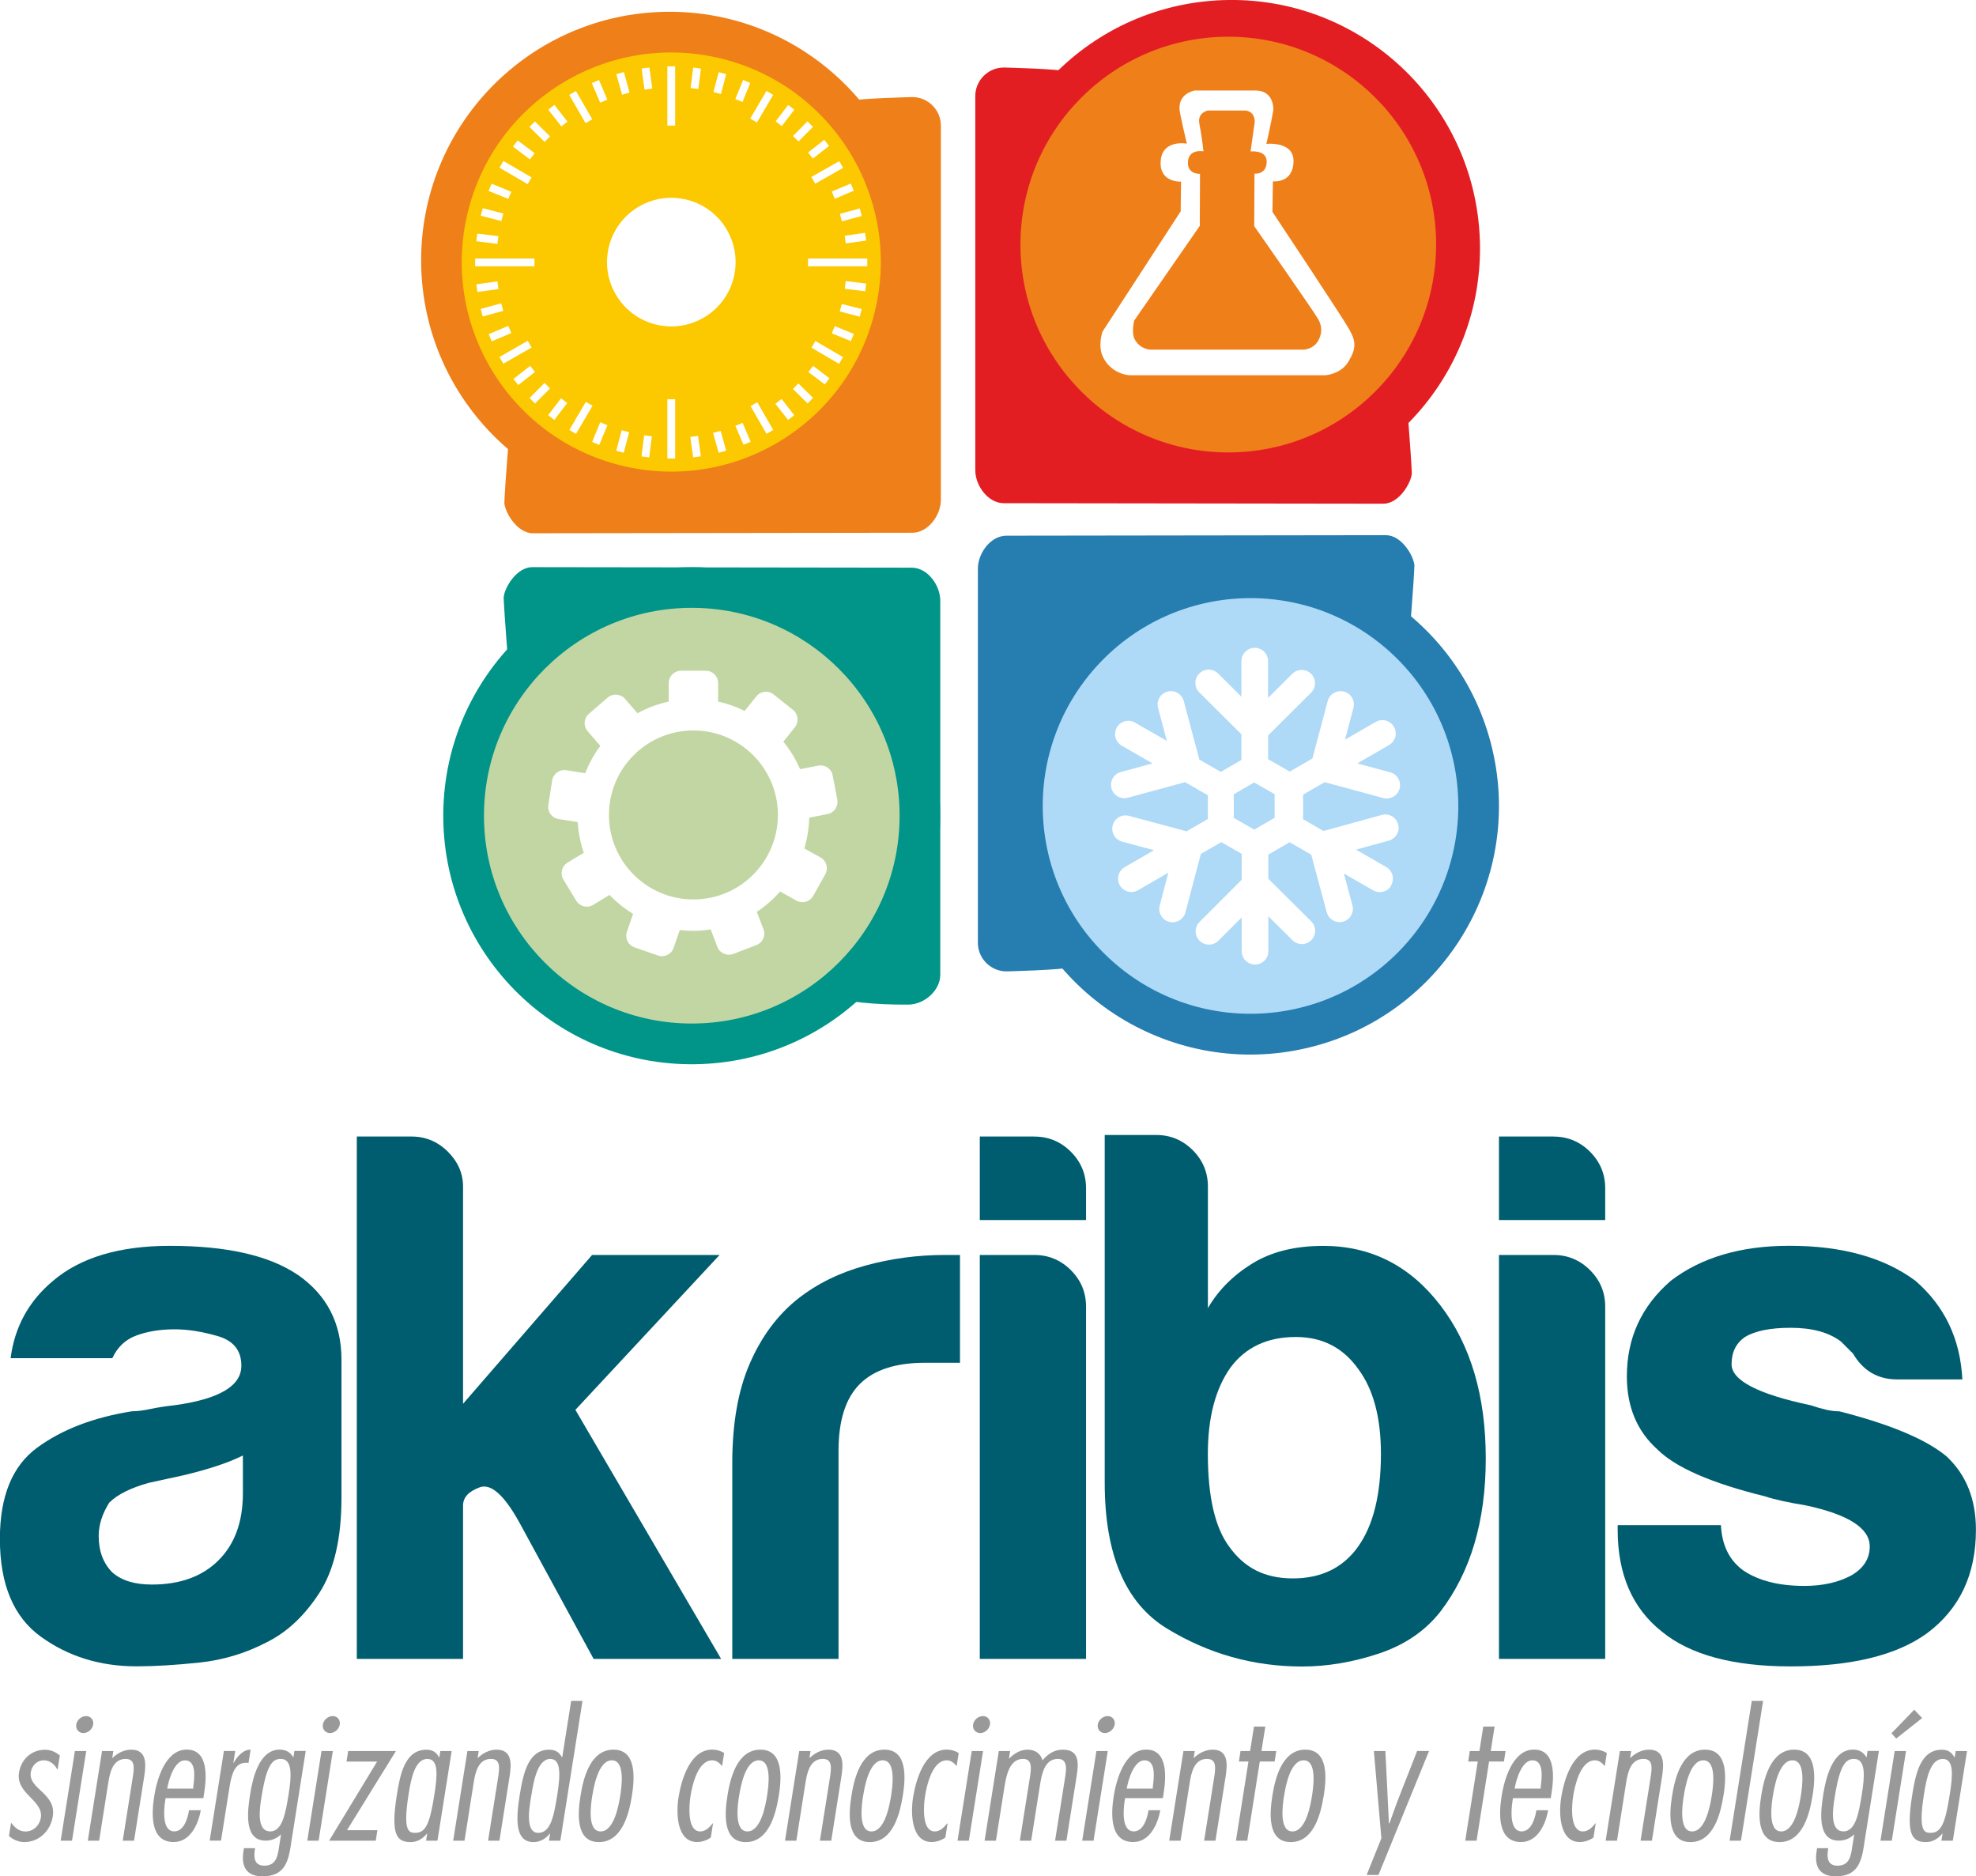 <?xml version="1.0" encoding="UTF-8"?>
<svg id="Layer_2" data-name="Layer 2" xmlns="http://www.w3.org/2000/svg" viewBox="0 0 350.39 332.65">
  <defs>
    <style>
      .cls-1 {
        fill: #005d6f;
      }

      .cls-2 {
        fill: #fcc800;
      }

      .cls-3 {
        fill: #fff;
      }

      .cls-4 {
        fill: #c2d6a3;
      }

      .cls-5 {
        fill: #e31e23;
      }

      .cls-6 {
        fill: #257db0;
      }

      .cls-7 {
        fill: #aed9f7;
      }

      .cls-8 {
        fill: #009588;
      }

      .cls-9 {
        fill: #999;
      }

      .cls-10 {
        fill: #ef7f19;
      }
    </style>
  </defs>
  <g id="Color_Negro_Blanco" data-name="Color Negro Blanco">
    <rect class="cls-3" width="350.39" height="332.65"/>
    <g>
      <g>
        <path class="cls-9" d="M10.22,313.69h-.06c-.46-.84-1.26-1.61-2.38-1.61-1.21,0-2.13.93-2.32,2.11-.24,1.52.91,2.45,2.02,3.5,1.13,1.09,2.21,2.26,1.88,4.34-.4,2.54-2.43,4.55-5.06,4.55-.99,0-2.03-.46-2.71-1.08l.37-2.35c.65.8,1.36,1.55,2.57,1.55,1.39,0,2.49-1.08,2.71-2.41.25-1.58-.85-2.63-1.97-3.78-1.09-1.11-2.2-2.35-1.9-4.24.38-2.39,2.22-4.06,4.61-4.06,1.02,0,1.92.4,2.63,1.02l-.39,2.48Z"/>
        <path class="cls-9" d="M12.77,326.33h-2.01l2.52-15.89h2.01l-2.52,15.89ZM14.8,307.25c-.84,0-1.41-.68-1.28-1.52.13-.81.92-1.49,1.75-1.49s1.38.68,1.25,1.49c-.13.84-.92,1.52-1.73,1.52Z"/>
        <path class="cls-9" d="M19.89,311.71c.95-.93,2.13-1.52,3.37-1.52,2.82,0,2.65,2.6,2.31,4.77l-1.8,11.37h-2.01l1.77-11.15c.3-1.89.41-3.35-1.27-3.35-2.29,0-2.78,2.51-3.05,4.18l-1.63,10.32h-2.01l2.52-15.89h2.01l-.2,1.27Z"/>
        <path class="cls-9" d="M29.36,318.8l-.07.46c-.25,1.58-.58,5.42,1.62,5.42,1.77,0,2.41-2.48,2.61-3.75h2.08c-.41,2.42-1.85,5.64-4.8,5.64-4.18,0-3.95-4.96-3.45-8.15.45-2.85,1.93-8.24,5.77-8.24s3.53,4.86,3.09,7.65l-.15.96h-6.69ZM34.27,317.1v-.28c.19-1.52.64-4.74-1.47-4.74-1.92,0-2.92,3.59-3.15,5.02h4.61Z"/>
        <path class="cls-9" d="M41.37,312.54h.06c.61-1.11,1.68-2.38,3.01-2.35l-.37,2.35-.4-.03c-2.08,0-2.61,2.01-3.01,4.55l-1.47,9.26h-2.01l2.52-15.89h2.01l-.33,2.11Z"/>
        <path class="cls-9" d="M51.61,326.92c-.47,2.97-1.03,5.73-5.06,5.73-2.79,0-3.82-1.67-3.39-4.4l.09-.59h1.98l-.04.28c-.24,1.49-.04,2.82,1.69,2.82,2.26,0,2.39-1.98,2.66-3.69l.29-1.86c-.8.77-1.69,1.11-2.75,1.11-3.96,0-3.16-5.48-2.71-8.3.42-2.66,1.55-7.84,5.24-7.84,1.08,0,1.9.5,2.36,1.33h.06l.17-1.09h2.01l-2.61,16.48ZM47.9,324.69c2.14,0,2.73-3.13,3.28-6.6.46-2.91.81-6.26-1.39-6.26-1.46,0-2.51.99-3.43,6.81-.28,1.74-.99,6.04,1.55,6.04Z"/>
        <path class="cls-9" d="M56.5,326.33h-2.01l2.52-15.89h2.01l-2.52,15.89ZM58.53,307.25c-.84,0-1.41-.68-1.28-1.52.13-.81.92-1.49,1.75-1.49s1.38.68,1.25,1.49c-.13.84-.92,1.52-1.73,1.52Z"/>
        <path class="cls-9" d="M66.63,326.33h-8.27l8.51-14.03h-5.42l.29-1.86h8.46l-8.67,14.03h5.39l-.29,1.86Z"/>
        <path class="cls-9" d="M77.56,326.33h-2.01l.2-1.24h-.06c-.73.9-1.72,1.49-2.87,1.49-2.54,0-3.55-1.42-2.45-8.36.57-3.56,1.4-8.02,5.24-8.02,1.12,0,1.75.46,2.24,1.33h.06l.17-1.09h2.01l-2.52,15.89ZM75.8,311.83c-2.23,0-2.91,3.53-3.34,6.23-1.04,6.57,0,6.88,1.17,6.88,1.95,0,2.61-1.83,3.4-6.81.54-3.44.75-6.29-1.23-6.29Z"/>
        <path class="cls-9" d="M84.68,311.71c.95-.93,2.13-1.52,3.37-1.52,2.82,0,2.65,2.6,2.31,4.77l-1.8,11.37h-2.01l1.77-11.15c.3-1.89.41-3.35-1.27-3.35-2.29,0-2.78,2.51-3.05,4.18l-1.63,10.32h-2.01l2.52-15.89h2.01l-.2,1.27Z"/>
        <path class="cls-9" d="M97.54,325.09h-.06c-.73.9-1.72,1.49-2.87,1.49-3.31,0-3.14-4.03-2.45-8.36.69-4.34,1.71-8.02,5.24-8.02,1.12,0,1.75.46,2.24,1.33h.06l1.58-9.98h2.01l-3.93,24.78h-2.01l.2-1.24ZM97.6,311.83c-2.26,0-2.98,3.96-3.34,6.23-.24,1.49-1.4,6.88,1.17,6.88,2.14,0,2.74-2.63,3.4-6.81.57-3.62.62-6.29-1.23-6.29Z"/>
        <path class="cls-9" d="M112.05,318.37c-.48,3-1.67,8.21-5.86,8.21s-3.73-5.2-3.25-8.21c.47-2.97,1.67-8.18,5.85-8.18s3.73,5.2,3.26,8.18ZM105.02,318.37c-.25,1.55-.94,6.32,1.48,6.32s3.23-4.77,3.48-6.32c.24-1.52.93-6.29-1.48-6.29s-3.23,4.77-3.47,6.29Z"/>
        <path class="cls-9" d="M128.05,313.13c-.41-.53-.98-1.05-1.75-1.05-2.6,0-3.57,4.52-3.86,6.35-.25,1.58-.65,6.26,1.73,6.26.93,0,1.63-.71,2.21-1.43h.06l-.4,2.51c-.67.5-1.65.8-2.42.8-3.65,0-3.74-5.14-3.31-7.87.48-3,1.97-8.52,6-8.52.74,0,1.51.22,2.1.62l-.37,2.32Z"/>
        <path class="cls-9" d="M138.09,318.37c-.48,3-1.67,8.21-5.85,8.21s-3.73-5.2-3.25-8.21c.47-2.97,1.67-8.18,5.85-8.18s3.73,5.2,3.26,8.18ZM131.06,318.37c-.25,1.55-.94,6.32,1.48,6.32s3.23-4.77,3.48-6.32c.24-1.52.94-6.29-1.48-6.29s-3.23,4.77-3.47,6.29Z"/>
        <path class="cls-9" d="M143.52,311.71c.95-.93,2.13-1.52,3.37-1.52,2.82,0,2.65,2.6,2.31,4.77l-1.8,11.37h-2.01l1.77-11.15c.3-1.89.41-3.35-1.27-3.35-2.29,0-2.78,2.51-3.05,4.18l-1.63,10.32h-2.01l2.52-15.89h2.01l-.2,1.27Z"/>
        <path class="cls-9" d="M160.08,318.37c-.48,3-1.67,8.21-5.85,8.21s-3.73-5.2-3.25-8.21c.47-2.97,1.67-8.18,5.85-8.18s3.73,5.2,3.26,8.18ZM153.05,318.37c-.25,1.55-.94,6.32,1.48,6.32s3.23-4.77,3.48-6.32c.24-1.52.94-6.29-1.48-6.29s-3.23,4.77-3.47,6.29Z"/>
        <path class="cls-9" d="M169.64,313.13c-.41-.53-.98-1.05-1.75-1.05-2.6,0-3.57,4.52-3.86,6.35-.25,1.58-.65,6.26,1.73,6.26.93,0,1.63-.71,2.21-1.43h.06l-.4,2.51c-.67.5-1.65.8-2.42.8-3.65,0-3.74-5.14-3.31-7.87.48-3,1.97-8.52,6-8.52.74,0,1.51.22,2.1.62l-.37,2.32Z"/>
        <path class="cls-9" d="M171.8,326.33h-2.01l2.52-15.89h2.01l-2.52,15.89ZM173.83,307.25c-.84,0-1.41-.68-1.28-1.52.13-.81.92-1.49,1.75-1.49s1.38.68,1.25,1.49c-.13.84-.92,1.52-1.73,1.52Z"/>
        <path class="cls-9" d="M178.9,311.77h.06c.86-.93,2.05-1.58,3.26-1.58,1.3,0,2.31.68,2.64,1.89,1.02-1.18,2.13-1.89,3.58-1.89,2.97,0,2.85,2.35,2.47,4.71l-1.81,11.43h-2.01l1.8-11.37c.24-1.52.34-3.13-1.3-3.13-2.38,0-2.87,2.7-3.19,4.71l-1.55,9.79h-2.01l1.8-11.34c.24-1.49.41-3.16-1.23-3.16-2.45,0-2.99,3.04-3.31,5.05l-1.5,9.45h-2.01l2.52-15.89h2.01l-.21,1.33Z"/>
        <path class="cls-9" d="M193.91,326.33h-2.01l2.52-15.89h2.01l-2.52,15.89ZM195.94,307.25c-.84,0-1.41-.68-1.28-1.52.13-.81.92-1.49,1.75-1.49s1.38.68,1.25,1.49c-.13.84-.92,1.52-1.73,1.52Z"/>
        <path class="cls-9" d="M199.5,318.8l-.07.46c-.25,1.58-.58,5.42,1.62,5.42,1.77,0,2.41-2.48,2.61-3.75h2.08c-.41,2.42-1.85,5.64-4.8,5.64-4.18,0-3.95-4.96-3.45-8.15.45-2.85,1.93-8.24,5.77-8.24s3.53,4.86,3.09,7.65l-.15.96h-6.69ZM204.42,317.1v-.28c.19-1.52.64-4.74-1.47-4.74-1.92,0-2.92,3.59-3.15,5.02h4.62Z"/>
        <path class="cls-9" d="M211.65,311.71c.95-.93,2.13-1.52,3.37-1.52,2.82,0,2.65,2.6,2.31,4.77l-1.8,11.37h-2.01l1.77-11.15c.3-1.89.41-3.35-1.27-3.35-2.29,0-2.78,2.51-3.05,4.18l-1.63,10.32h-2.01l2.52-15.89h2.01l-.2,1.27Z"/>
        <path class="cls-9" d="M226.02,312.3h-2.63l-2.22,14.03h-2.01l2.22-14.03h-1.7l.29-1.86h1.7l.69-4.34h2.01l-.69,4.34h2.63l-.29,1.86Z"/>
        <path class="cls-9" d="M234.72,318.37c-.48,3-1.67,8.21-5.85,8.21s-3.73-5.2-3.25-8.21c.47-2.97,1.67-8.18,5.85-8.18s3.73,5.2,3.26,8.18ZM227.69,318.37c-.24,1.55-.94,6.32,1.48,6.32s3.23-4.77,3.48-6.32c.24-1.52.94-6.29-1.48-6.29s-3.23,4.77-3.47,6.29Z"/>
        <path class="cls-9" d="M244.45,332.4h-2.11l2.61-6.5-1.33-15.46h2.04l.63,12.82h.09c.49-1.36.96-2.73,1.48-4.09l3.43-8.74h2.11l-8.96,21.96Z"/>
        <path class="cls-9" d="M266.68,312.3h-2.63l-2.22,14.03h-2.01l2.22-14.03h-1.7l.29-1.86h1.7l.69-4.34h2.01l-.69,4.34h2.63l-.29,1.86Z"/>
        <path class="cls-9" d="M268.28,318.8l-.07.46c-.25,1.58-.58,5.42,1.62,5.42,1.76,0,2.41-2.48,2.61-3.75h2.08c-.41,2.42-1.85,5.64-4.8,5.64-4.18,0-3.95-4.96-3.45-8.15.45-2.85,1.93-8.24,5.77-8.24s3.53,4.86,3.09,7.65l-.15.96h-6.69ZM273.2,317.1v-.28c.19-1.52.64-4.74-1.47-4.74-1.92,0-2.92,3.59-3.15,5.02h4.62Z"/>
        <path class="cls-9" d="M284.57,313.13c-.41-.53-.98-1.05-1.75-1.05-2.6,0-3.57,4.52-3.86,6.35-.25,1.58-.65,6.26,1.73,6.26.93,0,1.63-.71,2.21-1.43h.06l-.4,2.51c-.67.5-1.65.8-2.42.8-3.66,0-3.74-5.14-3.31-7.87.48-3,1.97-8.52,6-8.52.74,0,1.51.22,2.1.62l-.37,2.32Z"/>
        <path class="cls-9" d="M289.04,311.71c.95-.93,2.13-1.52,3.37-1.52,2.82,0,2.65,2.6,2.31,4.77l-1.8,11.37h-2.01l1.77-11.15c.3-1.89.41-3.35-1.27-3.35-2.29,0-2.78,2.51-3.05,4.18l-1.63,10.32h-2.01l2.52-15.89h2.01l-.2,1.27Z"/>
        <path class="cls-9" d="M305.6,318.37c-.48,3-1.67,8.21-5.85,8.21s-3.73-5.2-3.25-8.21c.47-2.97,1.67-8.18,5.85-8.18s3.73,5.2,3.26,8.18ZM298.57,318.37c-.24,1.55-.94,6.32,1.48,6.32s3.23-4.77,3.48-6.32c.24-1.52.94-6.29-1.48-6.29s-3.23,4.77-3.47,6.29Z"/>
        <path class="cls-9" d="M308.71,326.33h-2.01l3.93-24.78h2.01l-3.93,24.78Z"/>
        <path class="cls-9" d="M321.4,318.37c-.48,3-1.67,8.21-5.85,8.21s-3.73-5.2-3.25-8.21c.47-2.97,1.67-8.18,5.85-8.18s3.73,5.2,3.26,8.18ZM314.37,318.37c-.24,1.55-.94,6.32,1.48,6.32s3.23-4.77,3.48-6.32c.24-1.52.94-6.29-1.48-6.29s-3.23,4.77-3.47,6.29Z"/>
        <path class="cls-9" d="M330.57,326.92c-.47,2.97-1.03,5.73-5.06,5.73-2.79,0-3.82-1.67-3.39-4.4l.09-.59h1.98l-.04.28c-.24,1.49-.04,2.82,1.69,2.82,2.26,0,2.39-1.98,2.66-3.69l.29-1.86c-.8.77-1.7,1.11-2.75,1.11-3.96,0-3.16-5.48-2.71-8.3.42-2.66,1.55-7.84,5.24-7.84,1.08,0,1.9.5,2.36,1.33h.06l.17-1.09h2.01l-2.61,16.48ZM326.87,324.69c2.14,0,2.73-3.13,3.28-6.6.46-2.91.81-6.26-1.39-6.26-1.46,0-2.51.99-3.43,6.81-.28,1.74-.99,6.04,1.55,6.04Z"/>
        <path class="cls-9" d="M335.46,326.33h-2.01l2.52-15.89h2.01l-2.52,15.89ZM339.43,303.1l1.41,1.49-4.6,3.63-.84-.93,4.04-4.18Z"/>
        <path class="cls-9" d="M346.27,326.33h-2.01l.2-1.24h-.06c-.73.9-1.72,1.49-2.87,1.49-2.54,0-3.55-1.42-2.45-8.36.57-3.56,1.4-8.02,5.24-8.02,1.12,0,1.75.46,2.24,1.33h.06l.17-1.09h2.01l-2.52,15.89ZM344.51,311.83c-2.23,0-2.91,3.53-3.34,6.23-1.04,6.57,0,6.88,1.17,6.88,1.95,0,2.61-1.83,3.4-6.81.55-3.44.75-6.29-1.23-6.29Z"/>
      </g>
      <g>
        <g>
          <path class="cls-1" d="M52.76,225.99c-5.03-3.41-12.56-5.12-22.61-5.12-8.98,0-15.88,2.07-20.73,6.19-4.31,3.59-6.82,8.17-7.54,13.73h18.04c.9-1.97,2.33-3.32,4.31-4.04,1.97-.72,4.21-1.08,6.73-1.08,2.33,0,4.89.4,7.67,1.21,2.78.81,4.17,2.56,4.17,5.25,0,3.59-3.95,5.92-11.85,7-1.62.18-3.05.4-4.31.67-1.26.27-2.33.4-3.23.4-6.82,1.08-12.43,3.23-16.83,6.46-4.4,3.23-6.6,8.61-6.6,16.15,0,8.08,2.42,13.86,7.27,17.36,4.85,3.5,10.5,5.25,16.96,5.25,3.23,0,6.95-.23,11.17-.67,4.22-.45,8.21-1.66,11.98-3.63,3.59-1.79,6.68-4.71,9.29-8.75,2.6-4.04,3.9-9.65,3.9-16.83v-24.5c0-6.46-2.6-11.48-7.81-15.08ZM43.07,264.76c0,5.03-1.44,8.98-4.31,11.85-2.87,2.87-6.82,4.31-11.84,4.31-3.05,0-5.38-.72-7-2.15-1.61-1.62-2.42-3.77-2.42-6.46,0-1.97.63-3.95,1.88-5.92,1.44-1.43,3.77-2.6,7-3.5l6.19-1.35c4.48-1.07,7.98-2.24,10.5-3.5v6.73Z"/>
          <path class="cls-1" d="M127.6,222.49h-22.61l-22.88,26.38v-38.5c0-2.33-.9-4.4-2.69-6.19-1.8-1.79-3.95-2.69-6.46-2.69h-9.69v92.61h18.84v-27.19c0-1.43.98-2.51,2.96-3.23,1.97-.72,4.31,1.35,7,6.19l13.19,24.23h22.61l-25.84-44.15,25.57-27.46Z"/>
          <path class="cls-1" d="M167.54,222.49c-4.85,0-9.56.63-14.13,1.89-4.58,1.26-8.57,3.23-11.98,5.92-3.59,2.87-6.42,6.69-8.48,11.44-2.07,4.76-3.1,10.63-3.1,17.63v34.73h18.84v-36.88c0-5.38,1.25-9.33,3.77-11.85,2.51-2.51,6.37-3.77,11.58-3.77h6.19v-19.11h-2.69Z"/>
          <path class="cls-1" d="M183.43,222.49h-9.69v71.61h18.84v-62.46c0-2.51-.9-4.67-2.69-6.46-1.8-1.79-3.95-2.69-6.46-2.69Z"/>
          <path class="cls-1" d="M183.43,201.49h-9.69v14.81h18.84v-5.65c0-2.51-.9-4.66-2.69-6.46-1.8-1.79-3.95-2.69-6.46-2.69Z"/>
          <path class="cls-1" d="M234.65,220.88c-4.67,0-8.61.9-11.85,2.69-3.77,2.16-6.64,4.94-8.61,8.34v-21.54c0-2.51-.9-4.67-2.69-6.46-1.8-1.79-3.95-2.69-6.46-2.69h-9.15v61.65c0,12.75,3.68,21.36,11.04,25.85,7.36,4.49,15.34,6.73,23.96,6.73,4.48,0,9.02-.77,13.59-2.29,4.58-1.52,8.21-3.99,10.9-7.4,5.38-7,8.08-16.06,8.08-27.19s-2.69-20.19-8.08-27.19c-5.38-7-12.3-10.5-20.73-10.5ZM240.84,274.18c-2.69,3.77-6.55,5.65-11.58,5.65s-8.62-1.88-11.31-5.65c-2.52-3.41-3.77-8.88-3.77-16.42,0-6.46,1.35-11.58,4.04-15.35,2.69-3.59,6.55-5.38,11.57-5.38,4.67,0,8.35,1.88,11.04,5.65,2.69,3.59,4.04,8.61,4.04,15.08,0,7.18-1.35,12.65-4.04,16.42Z"/>
          <path class="cls-1" d="M275.49,222.49h-9.69v71.61h18.84v-62.46c0-2.51-.9-4.67-2.69-6.46-1.8-1.79-3.95-2.69-6.46-2.69Z"/>
          <path class="cls-1" d="M275.49,201.49h-9.69v14.81h18.84v-5.65c0-2.51-.9-4.66-2.69-6.46-1.8-1.79-3.95-2.69-6.46-2.69Z"/>
          <path class="cls-1" d="M345.28,258.29c-3.59-3.05-9.96-5.74-19.11-8.08-.72,0-1.48-.09-2.29-.27-.81-.18-1.75-.45-2.83-.81-9.33-1.97-14-4.4-14-7.27,0-2.16.81-3.77,2.42-4.85,1.79-1.08,4.48-1.61,8.08-1.61,3.77,0,6.73.81,8.88,2.42.72.72,1.44,1.44,2.15,2.15,1.79,3.05,4.4,4.58,7.81,4.58h11.58c-.36-7.18-3.14-13.01-8.34-17.5-5.57-4.13-13.02-6.19-22.34-6.19-8.62,0-15.61,2.07-21,6.19-5.21,4.49-7.81,10.14-7.81,16.96,0,5.38,1.79,9.69,5.38,12.92,3.23,3.23,9.6,6.01,19.11,8.35,1.61.54,4.04,1.08,7.27,1.61,7.54,1.62,11.31,4.04,11.31,7.27,0,2.15-1.08,3.86-3.23,5.12-2.33,1.26-5.12,1.88-8.35,1.88-4.49,0-8.08-.9-10.77-2.69-2.52-1.79-3.86-4.48-4.04-8.08h-18.31v.81c0,7.9,2.6,13.91,7.81,18.04,5.02,4.13,12.65,6.19,22.88,6.19,10.77,0,18.84-1.97,24.23-5.92,5.74-4.31,8.61-10.41,8.61-18.31,0-5.38-1.71-9.69-5.12-12.92Z"/>
        </g>
        <path class="cls-5" d="M189.91,12.76c-2.13-.58-11.91-.79-11.91-.79-2.78,0-5.06,2.28-5.06,5.06v66.32c0,2.78,2.28,5.86,5.06,5.86l67.29.09c2.78,0,4.94-3.67,5.06-5.38-.13-3.31-.88-12.44-.88-12.44l-59.56-58.72Z"/>
        <circle class="cls-5" cx="218.38" cy="44.06" r="44.06" transform="translate(-1.42 7.72) rotate(-2.02)"/>
        <path class="cls-10" d="M254.65,43.36c0,20.35-16.5,36.85-36.85,36.85s-36.85-16.5-36.85-36.85S197.46,6.51,217.81,6.51s36.85,16.5,36.85,36.85Z"/>
        <path class="cls-3" d="M239.24,58.37c-1.25-2.22-13.61-20.81-13.61-20.81l.09-5.42s3.6.45,3.65-3.56c.04-3.62-4.81-3.07-4.81-3.07,0,0,.9-3.95,1.21-5.86.09-.55.03-3.61-3.17-3.61h-10.75s-3.32.54-2.6,4.01c.71,3.47,1.21,5.41,1.21,5.41,0,0-4.66-.86-4.66,3.48,0,3.48,3.63,3.26,3.63,3.26l-.07,5.27-13.87,21.34s-.87,2.51.09,4.47c1.54,3.16,4.76,3.25,4.76,3.25h34.65s2.78-.16,4.12-2.42c1.39-2.33,1.38-3.52.13-5.74ZM233.65,60.55c-.8,1.34-2.44,1.44-2.44,1.44h-27.22s-1.91-.05-2.82-1.92c-.57-1.17-.05-3.24-.05-3.24l11.63-16.79.04-9.22s-2.15.13-2.15-1.94c0-2.57,2.76-2.06,2.76-2.06,0,0-.3-2.79-.72-4.85-.42-2.06,1.54-2.38,1.54-2.38h6.38c1.9,0,1.93,1.82,1.88,2.14-.18,1.14-.72,5.12-.72,5.12,0,0,2.88-.33,2.85,1.82-.03,2.37-2.16,2.11-2.16,2.11l-.05,9.31s10.6,15.16,11.34,16.48c.74,1.32.74,2.6-.08,3.99Z"/>
        <path class="cls-6" d="M190.37,171.42c-2.13.58-11.91.79-11.91.79-2.78,0-5.06-2.28-5.06-5.06v-66.32c0-2.78,2.28-5.86,5.06-5.86l67.29-.09c2.78,0,4.94,3.67,5.06,5.38-.13,3.31-.88,12.44-.88,12.44l-59.56,58.72Z"/>
        <circle class="cls-6" cx="221.74" cy="142.88" r="44.06" transform="translate(-26.9 54.77) rotate(-13.28)"/>
        <g>
          <path class="cls-7" d="M248.66,168.05c13.9-14.87,13.11-38.19-1.75-52.08-14.87-13.9-38.19-13.11-52.08,1.75-13.9,14.87-13.11,38.19,1.75,52.08,14.86,13.9,38.18,13.11,52.08-1.75Z"/>
          <path class="cls-3" d="M246.68,156.94c.65-1.13.26-2.57-.87-3.23l-5.36-3.08,5.82-1.6c1.26-.35,2-1.65,1.65-2.9-.34-1.26-1.64-2-2.9-1.65l-10.33,2.84-3.62-2.08v-4.35s3.83-2.22,3.83-2.22l10.38,2.81c1.26.34,2.56-.41,2.9-1.66.34-1.26-.4-2.56-1.66-2.9l-5.84-1.58,5.64-3.26c1.13-.65,1.52-2.1.86-3.23-.12-.21-.27-.39-.44-.55-.74-.69-1.87-.85-2.79-.32l-5.45,3.15,1.5-5.63c.33-1.26-.42-2.56-1.68-2.89-1.26-.33-2.55.41-2.89,1.68l-2.71,10.18-4.02,2.32-3.83-2.2v-4.21s7.62-7.58,7.62-7.58c.92-.92.93-2.42,0-3.34-.92-.92-2.41-.93-3.34,0l-4.29,4.27v-6.52c0-1.3-1.06-2.36-2.37-2.36-.24,0-.47.04-.69.1-.97.3-1.67,1.2-1.67,2.26v6.3s-4.13-4.11-4.13-4.11c-.93-.92-2.42-.92-3.34.01-.92.92-.92,2.42,0,3.34l7.47,7.43v4.54s-3.66,2.13-3.66,2.13l-3.79-2.18-2.77-10.39c-.34-1.26-1.64-2.01-2.89-1.67-1.26.34-2.01,1.63-1.67,2.89l1.56,5.85-5.65-3.25c-1.13-.65-2.57-.26-3.22.87-.12.21-.2.43-.26.65-.23.99.2,2.04,1.13,2.58l5.46,3.14-5.62,1.53c-1.26.34-2,1.64-1.66,2.9.34,1.26,1.64,2,2.9,1.66l10.16-2.76,4.03,2.32v4.21s-3.77,2.18-3.77,2.18l-10.21-2.74c-1.26-.34-2.56.41-2.89,1.67-.34,1.26.41,2.56,1.67,2.9l5.65,1.52-5.19,3c-1.13.65-1.52,2.1-.86,3.23.65,1.13,2.1,1.52,3.23.86l5.36-3.1-1.53,5.83c-.33,1.26.42,2.55,1.68,2.88,1.26.33,2.55-.42,2.89-1.68l2.73-10.36,3.62-2.09,3.62,2.08v4.59s-7.47,7.47-7.47,7.47c-.92.92-.92,2.42,0,3.34.92.92,2.42.92,3.34,0l4.13-4.13v5.99c0,1.3,1.06,2.36,2.37,2.36,1.3,0,2.36-1.06,2.36-2.36v-6.19s4.28,4.24,4.28,4.24c.93.92,2.42.91,3.34-.02.91-.92.91-2.42-.02-3.34l-7.61-7.54v-4.28s3.78-2.19,3.78-2.19l3.83,2.2,2.75,10.21c.34,1.26,1.64,2,2.89,1.67,1.26-.34,2.01-1.63,1.67-2.89l-1.52-5.65,5.2,2.99c1.13.65,2.57.26,3.22-.87ZM222.41,147.08l-3.63-2.08v-4.18s3.61-2.1,3.61-2.1l3.63,2.08v4.18s-3.61,2.1-3.61,2.1Z"/>
        </g>
        <g>
          <path class="cls-10" d="M149.87,18c2.13-.58,11.91-.79,11.91-.79,2.78,0,5.06,2.28,5.06,5.06v66.32c0,2.78-2.28,5.86-5.06,5.86l-67.29.09c-2.78,0-4.94-3.67-5.06-5.38.13-3.31.88-12.44.88-12.44l59.56-58.72Z"/>
          <g>
            <circle class="cls-10" cx="118.73" cy="46.15" r="44.06" transform="translate(-.54 1.43) rotate(-.69)"/>
            <circle class="cls-2" cx="119.03" cy="46.46" r="37.15" transform="translate(48.3 152.87) rotate(-77.71)"/>
            <g>
              <circle class="cls-3" cx="119.03" cy="46.46" r="11.4" transform="translate(49.2 153.47) rotate(-78.19)"/>
              <g>
                <rect class="cls-3" x="118.34" y="11.76" width="1.38" height="10.51"/>
                <rect class="cls-3" x="118.34" y="70.78" width="1.38" height="10.51"/>
                <polygon class="cls-3" points="123.83 15.78 122.46 15.6 122.92 11.98 124.29 12.16 123.83 15.78"/>
                <polygon class="cls-3" points="115.12 81.09 113.75 80.91 114.22 77.17 115.59 77.35 115.12 81.09"/>
                <polygon class="cls-3" points="127.84 16.68 126.51 16.32 127.44 12.79 128.77 13.15 127.84 16.68"/>
                <polygon class="cls-3" points="110.6 80.27 109.27 79.91 110.24 76.27 111.57 76.63 110.6 80.27"/>
                <polygon class="cls-3" points="131.66 18.09 130.39 17.56 131.77 14.18 133.04 14.71 131.66 18.09"/>
                <polygon class="cls-3" points="106.27 78.88 105 78.35 106.43 74.86 107.71 75.39 106.27 78.88"/>
                <polygon class="cls-3" points="138.63 22.36 137.54 21.51 139.76 18.61 140.85 19.45 138.63 22.36"/>
                <polygon class="cls-3" points="98.29 74.45 97.2 73.6 99.49 70.61 100.58 71.45 98.29 74.45"/>
                <polygon class="cls-3" points="141.59 25.08 140.61 24.11 143.18 21.51 144.16 22.49 141.59 25.08"/>
                <polygon class="cls-3" points="94.87 71.54 93.9 70.56 96.56 67.89 97.53 68.87 94.87 71.54"/>
                <polygon class="cls-3" points="144.13 28.12 143.29 27.03 146.17 24.78 147.01 25.88 144.13 28.12"/>
                <polygon class="cls-3" points="91.89 68.27 91.05 67.17 94.02 64.86 94.87 65.95 91.89 68.27"/>
                <polygon class="cls-3" points="148.03 35.24 147.5 33.96 150.86 32.54 151.4 33.81 148.03 35.24"/>
                <polygon class="cls-3" points="87.19 60.51 86.66 59.24 90.14 57.77 90.67 59.05 87.19 60.51"/>
                <polygon class="cls-3" points="149.29 39.24 148.93 37.91 152.46 36.95 152.81 38.29 149.29 39.24"/>
                <polygon class="cls-3" points="85.6 56.1 85.24 54.76 88.88 53.78 89.24 55.11 85.6 56.1"/>
                <polygon class="cls-3" points="149.97 43.16 149.79 41.79 153.4 41.28 153.59 42.65 149.97 43.16"/>
                <polygon class="cls-3" points="84.65 51.76 84.47 50.4 88.21 49.88 88.39 51.25 84.65 51.76"/>
                <polygon class="cls-3" points="149.8 51.2 149.97 49.83 153.6 50.27 153.43 51.64 149.8 51.2"/>
                <polygon class="cls-3" points="84.46 42.77 84.63 41.41 88.38 41.87 88.2 43.24 84.46 42.77"/>
                <polygon class="cls-3" points="148.91 55.22 149.27 53.89 152.8 54.8 152.45 56.14 148.91 55.22"/>
                <polygon class="cls-3" points="85.25 38.24 85.61 36.91 89.26 37.86 88.9 39.19 85.25 38.24"/>
                <polygon class="cls-3" points="147.5 59.1 148.03 57.82 151.41 59.2 150.88 60.47 147.5 59.1"/>
                <polygon class="cls-3" points="86.64 33.85 87.17 32.57 90.67 34 90.14 35.27 86.64 33.85"/>
                <polygon class="cls-3" points="143.34 65.96 144.18 64.86 147.09 67.06 146.26 68.15 143.34 65.96"/>
                <polygon class="cls-3" points="90.96 25.99 91.8 24.89 94.81 27.16 93.97 28.26 90.96 25.99"/>
                <polygon class="cls-3" points="140.6 68.96 141.57 67.98 144.18 70.54 143.21 71.52 140.6 68.96"/>
                <polygon class="cls-3" points="93.88 22.51 94.85 21.53 97.54 24.18 96.57 25.16 93.88 22.51"/>
                <polygon class="cls-3" points="137.49 71.58 138.59 70.73 140.84 73.61 139.75 74.45 137.49 71.58"/>
                <polygon class="cls-3" points="97.22 19.44 98.31 18.59 100.63 21.57 99.54 22.41 97.22 19.44"/>
                <polygon class="cls-3" points="130.4 75.49 131.68 74.96 133.11 78.32 131.84 78.85 130.4 75.49"/>
                <polygon class="cls-3" points="104.94 14.73 106.22 14.19 107.7 17.67 106.42 18.2 104.94 14.73"/>
                <polygon class="cls-3" points="126.45 76.75 127.79 76.39 128.77 79.91 127.43 80.27 126.45 76.75"/>
                <polygon class="cls-3" points="109.29 13.14 110.63 12.78 111.63 16.42 110.3 16.78 109.29 13.14"/>
                <polygon class="cls-3" points="122.41 77.46 123.78 77.28 124.28 80.9 122.91 81.08 122.41 77.46"/>
                <polygon class="cls-3" points="113.78 12.15 115.15 11.97 115.66 15.7 114.29 15.89 113.78 12.15"/>
                <polygon class="cls-3" points="134.23 21.71 133.03 21.02 135.91 16.12 137.11 16.82 134.23 21.71"/>
                <polygon class="cls-3" points="102.14 76.92 100.95 76.23 103.88 71.24 105.07 71.93 102.14 76.92"/>
                <polygon class="cls-3" points="144.56 32.57 143.87 31.38 148.81 28.57 149.5 29.76 144.56 32.57"/>
                <polygon class="cls-3" points="89.25 64.48 88.56 63.29 93.58 60.42 94.27 61.61 89.25 64.48"/>
                <polygon class="cls-3" points="143.89 61.64 144.58 60.45 149.48 63.31 148.79 64.51 143.89 61.64"/>
                <polygon class="cls-3" points="88.57 29.73 89.26 28.54 94.26 31.45 93.57 32.65 88.57 29.73"/>
                <polygon class="cls-3" points="133.09 72 134.28 71.3 137.11 76.22 135.92 76.92 133.09 72"/>
                <polygon class="cls-3" points="100.94 16.82 102.13 16.13 105.02 21.14 103.83 21.84 100.94 16.82"/>
                <rect class="cls-3" x="143.28" y="45.83" width="10.51" height="1.38"/>
                <rect class="cls-3" x="84.26" y="45.83" width="10.51" height="1.38"/>
              </g>
            </g>
          </g>
        </g>
        <path class="cls-8" d="M140.55,174.95c2.24.63,8.09,3.29,20.58,3.15,2.78-.03,5.6-2.5,5.6-5.28v-66.32c0-2.78-2.28-5.86-5.06-5.86l-67.3-.09c-2.78,0-4.94,3.67-5.06,5.38.13,3.31.88,12.44.88,12.44l50.35,56.59Z"/>
        <g>
          <circle class="cls-8" cx="122.67" cy="144.61" r="44.06" transform="translate(-1.94 1.67) rotate(-.77)"/>
          <path class="cls-4" d="M85.82,144.61c0-20.35,16.5-36.85,36.85-36.85s36.85,16.5,36.85,36.85-16.5,36.85-36.85,36.85-36.85-16.5-36.85-36.85Z"/>
          <path class="cls-3" d="M148.48,141.79l-.83-4.33c-.23-1.18-1.37-1.95-2.55-1.72l-3.23.62c-.76-1.77-1.76-3.4-2.96-4.87l2.05-2.57c.75-.94.59-2.31-.35-3.07l-3.44-2.74c-.94-.75-2.31-.59-3.06.35l-2.06,2.58c-1.48-.73-3.05-1.3-4.71-1.66v-3.29c0-1.2-.98-2.18-2.18-2.18h-4.4c-1.2,0-2.18.98-2.18,2.18v3.29c-1.97.43-3.83,1.13-5.54,2.07l-2.21-2.55c-.79-.91-2.17-1.01-3.08-.22l-3.33,2.88c-.91.79-1.01,2.17-.22,3.07l2.25,2.6c-1.1,1.48-2,3.11-2.68,4.85l-3.37-.53c-1.19-.18-2.3.63-2.49,1.82l-.68,4.35c-.19,1.19.63,2.3,1.82,2.49l3.39.53c.12,1.89.48,3.72,1.08,5.44l-2.89,1.76c-1.03.63-1.35,1.97-.73,3l2.29,3.76c.63,1.03,1.97,1.35,2.99.72l2.9-1.76c1.24,1.29,2.64,2.42,4.18,3.36l-1.09,3.17c-.39,1.14.21,2.38,1.35,2.77l4.16,1.44c1.14.39,2.38-.22,2.77-1.36l1.09-3.16c.79.09,1.59.15,2.4.15,1.05,0,2.07-.1,3.08-.26l1.18,3.09c.43,1.13,1.69,1.69,2.82,1.26l4.11-1.57c1.12-.43,1.69-1.69,1.25-2.81l-1.18-3.08c1.54-1.01,2.92-2.23,4.14-3.6l2.89,1.61c1.05.59,2.38.21,2.97-.84l2.15-3.85c.58-1.05.21-2.38-.85-2.96l-2.87-1.6c.52-1.73.81-3.57.86-5.46l3.24-.63c1.18-.23,1.96-1.37,1.73-2.55ZM107.98,144.48c0-8.27,6.71-14.98,14.98-14.98s14.98,6.71,14.98,14.98-6.71,14.98-14.98,14.98-14.98-6.71-14.98-14.98Z"/>
        </g>
      </g>
    </g>
  </g>
</svg>